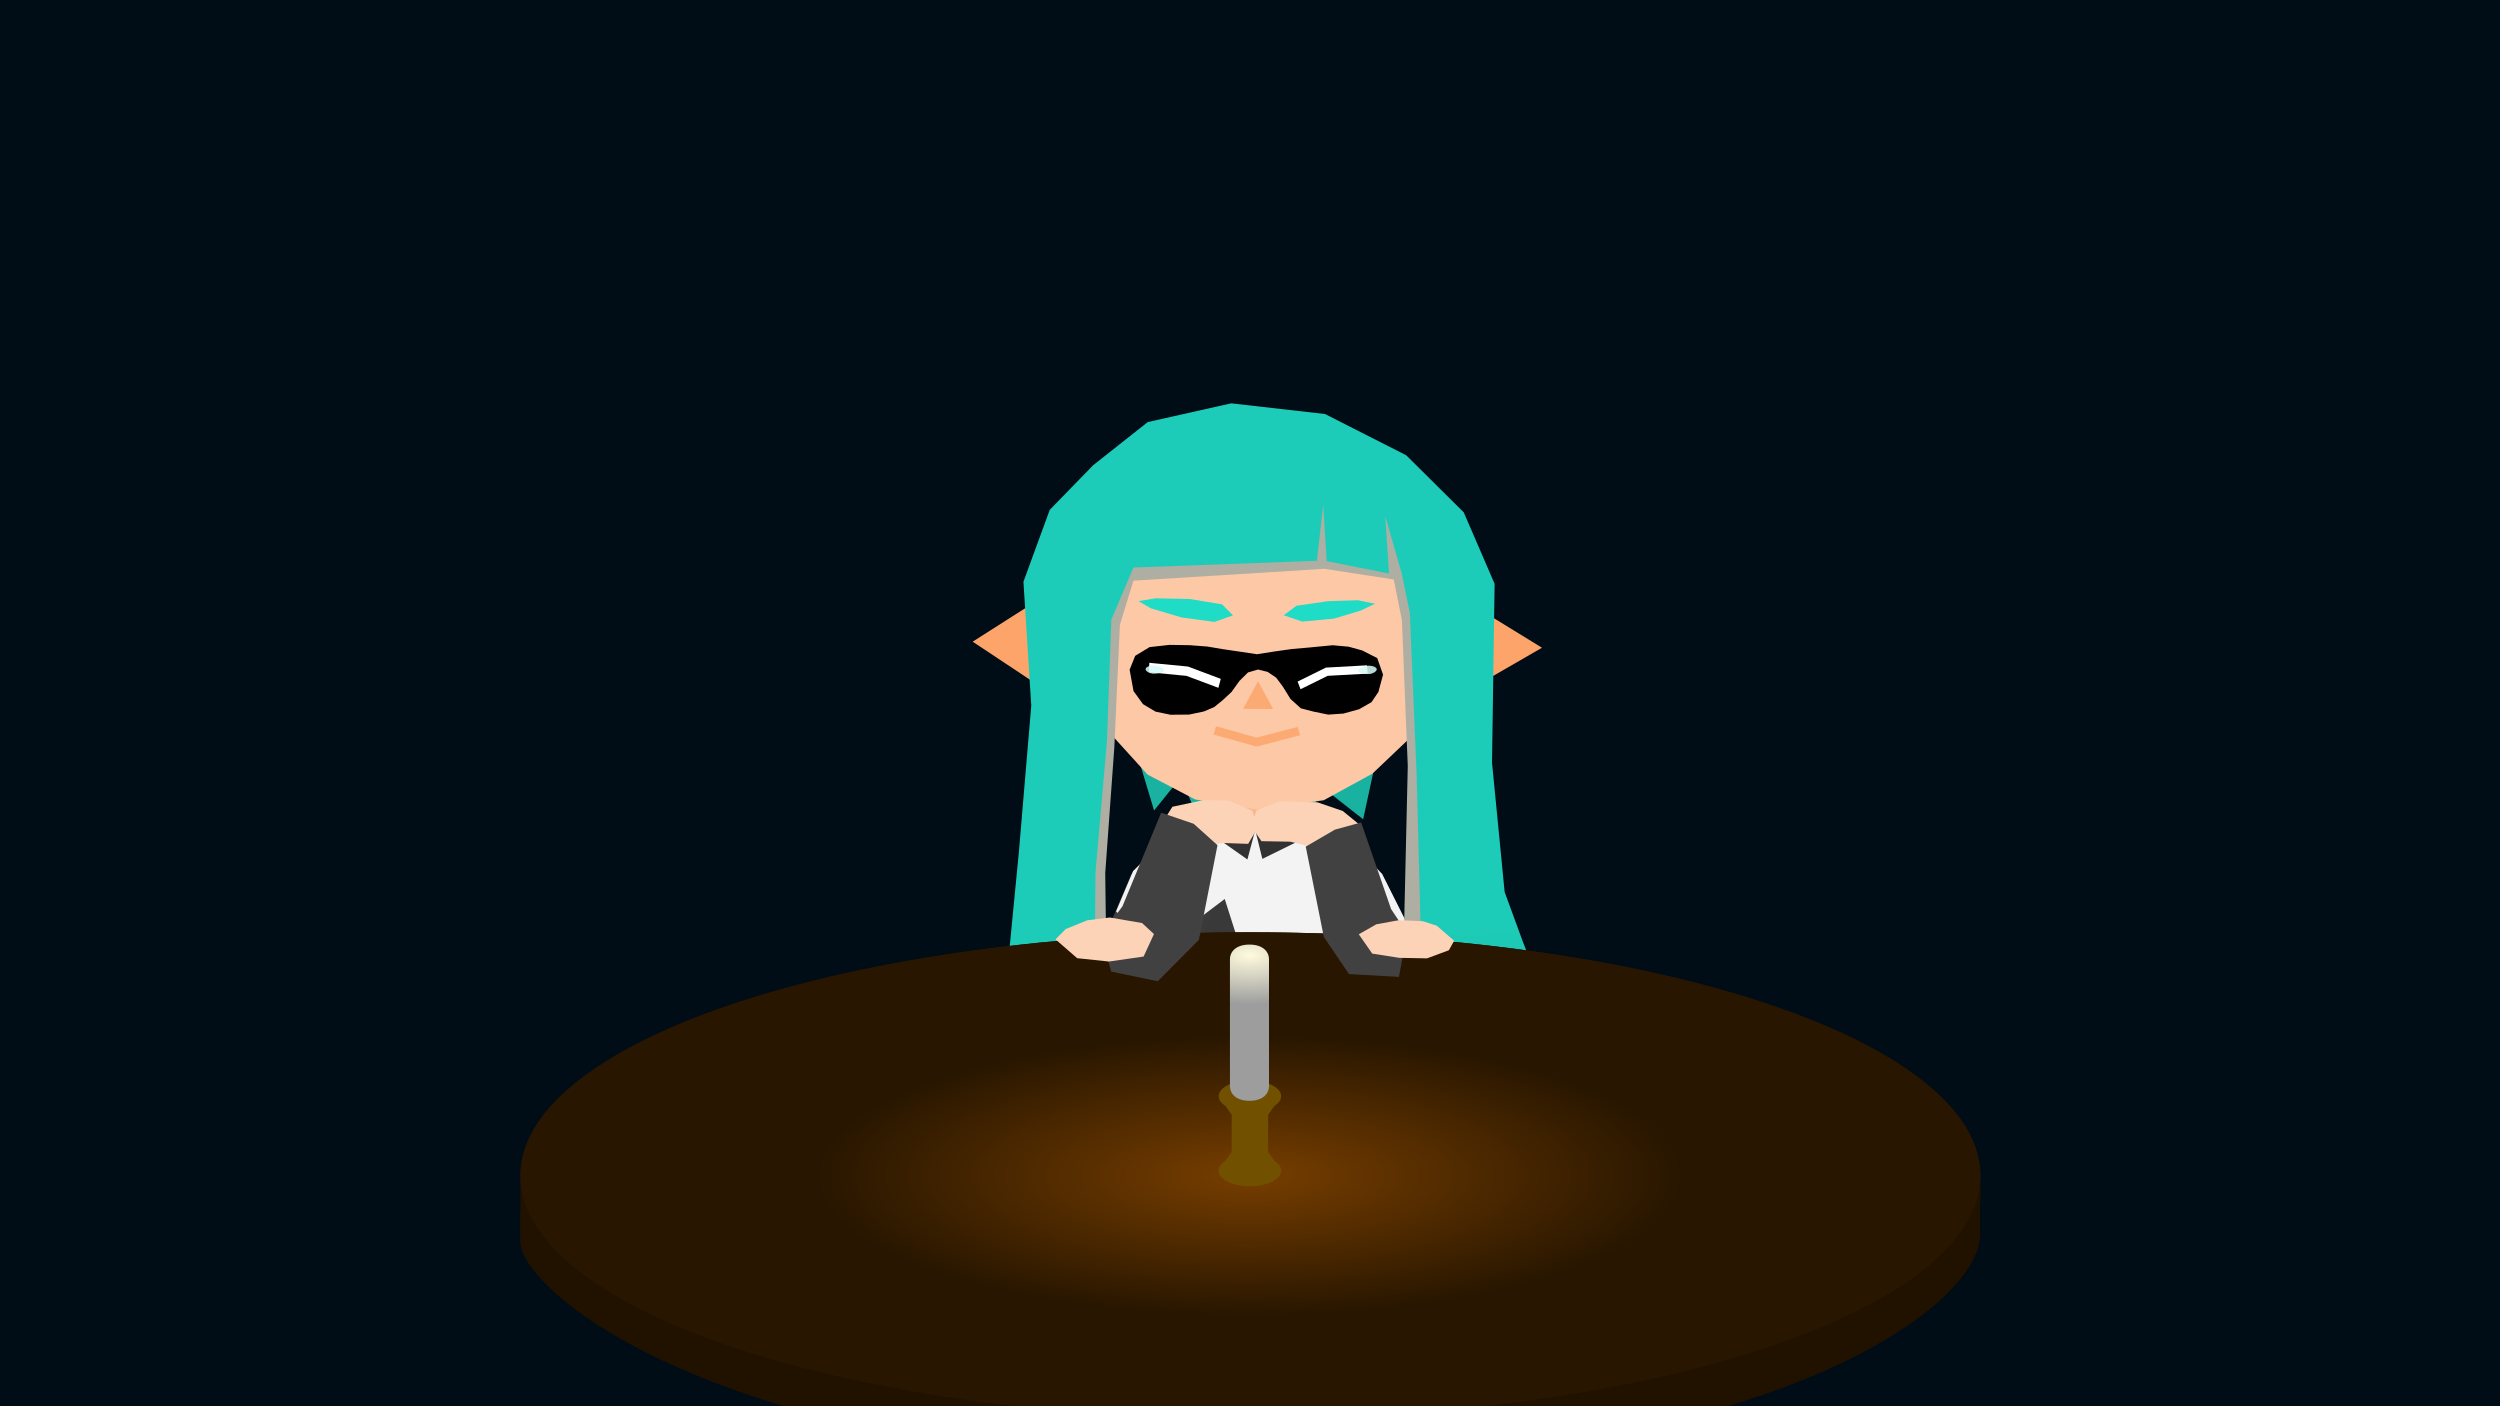 <?xml version="1.0" encoding="UTF-8" standalone="no"?>
<!-- Created with Inkscape (http://www.inkscape.org/) -->

<svg
   width="1920"
   height="1080"
   viewBox="0 0 1920 1080"
   version="1.1"
   id="summatia"
   inkscape:version="1.3.2 (091e20ef0f, 2023-11-25, custom)"
   sodipodi:docname="4-restaurant.svg"
   inkscape:export-filename="../4-restaurant.svg"
   inkscape:export-xdpi="96"
   inkscape:export-ydpi="96"
   xmlns:inkscape="http://www.inkscape.org/namespaces/inkscape"
   xmlns:sodipodi="http://sodipodi.sourceforge.net/DTD/sodipodi-0.dtd"
   xmlns:xlink="http://www.w3.org/1999/xlink"
   xmlns="http://www.w3.org/2000/svg"
   xmlns:svg="http://www.w3.org/2000/svg">
  <sodipodi:namedview
     id="namedview1"
     pagecolor="#ffffff"
     bordercolor="#666666"
     borderopacity="1.0"
     inkscape:showpageshadow="2"
     inkscape:pageopacity="0.0"
     inkscape:pagecheckerboard="0"
     inkscape:deskcolor="#d1d1d1"
     inkscape:document-units="px"
     inkscape:zoom="1.3447329"
     inkscape:cx="867.45852"
     inkscape:cy="536.53778"
     inkscape:window-width="1920"
     inkscape:window-height="1004"
     inkscape:window-x="0"
     inkscape:window-y="0"
     inkscape:window-maximized="1"
     inkscape:current-layer="g23" />
  <defs
     id="defs1">
    <linearGradient
       id="linearGradient7"
       inkscape:collect="always">
      <stop
         style="stop-color:#fffbdd;stop-opacity:1;"
         offset="0"
         id="stop7" />
      <stop
         style="stop-color:#9d9d9d;stop-opacity:1;"
         offset="1"
         id="stop8" />
    </linearGradient>
    <linearGradient
       id="linearGradient3"
       inkscape:collect="always">
      <stop
         style="stop-color:#773e00;stop-opacity:1;"
         offset="0"
         id="stop3" />
      <stop
         style="stop-color:#281600;stop-opacity:1;"
         offset="1"
         id="stop4" />
    </linearGradient>
    <inkscape:perspective
       sodipodi:type="inkscape:persp3d"
       inkscape:vp_x="-975.70823 : 44.647946 : 0"
       inkscape:vp_y="-1.8369702e-13 : 1000 : 0"
       inkscape:vp_z="763.12114 : 609.62786 : 0"
       inkscape:persp3d-origin="791.81651 : 291.10924 : 1"
       id="perspective2" />
    <clipPath
       clipPathUnits="userSpaceOnUse"
       id="clipPath36">
      <path
         id="path37"
         style="display:inline;fill:#ffffff;stroke-width:1.13;stroke-linecap:square;stroke-miterlimit:1.5;paint-order:fill markers stroke"
         inkscape:label="eye white right"
         d="m 35.738,34.887 c -0.122,0.142 -0.169,0.229 -0.181,0.4 -0.012,0.171 0.033,0.357 0.147,0.462 0.115,0.105 0.276,0.17 0.426,0.186 0.15,0.016 0.306,0.034 0.514,-0.004 0.208,-0.038 0.506,-0.333 0.573,-0.542 0.067,-0.21 0.012,-0.309 -0.162,-0.454 -0.174,-0.145 -0.554,-0.244 -0.813,-0.225 -0.259,0.019 -0.383,0.035 -0.505,0.178 z"
         sodipodi:nodetypes="zzzzzzzzzz" />
    </clipPath>
    <clipPath
       clipPathUnits="userSpaceOnUse"
       id="clipPath35">
      <path
         id="path36"
         style="display:inline;fill:#ffffff;stroke-width:1.182;stroke-linecap:square;stroke-miterlimit:1.5;paint-order:fill markers stroke"
         inkscape:label="eye white left"
         d="m 36.054,35.78 c 0.13,0.101 0.288,0.131 0.491,0.148 0.203,0.017 0.42,-0.003 0.586,-0.08 0.166,-0.076 0.257,-0.232 0.336,-0.352 0.078,-0.12 0.084,-0.285 -0.004,-0.441 -0.088,-0.156 -0.266,-0.271 -0.504,-0.325 -0.239,-0.054 -0.632,0.019 -0.828,0.134 -0.195,0.115 -0.294,0.24 -0.291,0.407 0.003,0.167 0.085,0.408 0.215,0.509 z"
         sodipodi:nodetypes="zzzzzzzzzz" />
    </clipPath>
    <radialGradient
       inkscape:collect="always"
       xlink:href="#linearGradient3"
       id="radialGradient4"
       cx="960"
       cy="840"
       fx="960"
       fy="840"
       r="480"
       gradientTransform="matrix(0.596,0,0,0.192,387.511,678.771)"
       gradientUnits="userSpaceOnUse" />
    <radialGradient
       inkscape:collect="always"
       xlink:href="#linearGradient7"
       id="radialGradient8"
       cx="971.165"
       cy="549.211"
       fx="971.165"
       fy="549.211"
       r="15"
       gradientTransform="matrix(5.08,0,0,2.513,-3962.25,-795.511)"
       gradientUnits="userSpaceOnUse" />
    <linearGradient
       inkscape:collect="always"
       xlink:href="#linearGradient44464"
       id="linearGradient44466"
       x1="67.294"
       y1="46.408"
       x2="82.015"
       y2="42.96"
       gradientUnits="userSpaceOnUse"
       gradientTransform="matrix(-16.598,0.868,0.868,16.598,2315.851,228.58)" />
    <linearGradient
       inkscape:collect="always"
       id="linearGradient44464">
      <stop
         style="stop-color:#333333;stop-opacity:1;"
         offset="0"
         id="stop44460" />
      <stop
         style="stop-color:#212121;stop-opacity:1;"
         offset="1"
         id="stop44462" />
    </linearGradient>
    <linearGradient
       inkscape:collect="always"
       xlink:href="#linearGradient44480"
       id="linearGradient44482"
       x1="80.828"
       y1="42.901"
       x2="93.083"
       y2="54.099"
       gradientUnits="userSpaceOnUse"
       gradientTransform="matrix(-16.598,0.868,0.868,16.598,2315.851,228.58)" />
    <linearGradient
       inkscape:collect="always"
       id="linearGradient44480">
      <stop
         style="stop-color:#191919;stop-opacity:1;"
         offset="0"
         id="stop44476" />
      <stop
         style="stop-color:#1a1a1a;stop-opacity:1;"
         offset="1"
         id="stop44478" />
    </linearGradient>
    <linearGradient
       inkscape:collect="always"
       id="linearGradient28165">
      <stop
         style="stop-color:#3d3d3d;stop-opacity:1;"
         offset="0"
         id="stop28161" />
      <stop
         style="stop-color:#323232;stop-opacity:1;"
         offset="1"
         id="stop28163" />
    </linearGradient>
    <linearGradient
       inkscape:collect="always"
       xlink:href="#linearGradient4322"
       id="linearGradient19980"
       x1="37.394"
       y1="27.035"
       x2="37.638"
       y2="50.944"
       gradientUnits="userSpaceOnUse" />
    <linearGradient
       inkscape:collect="always"
       id="linearGradient4322">
      <stop
         style="stop-color:#1dccb8;stop-opacity:1;"
         offset="0.61"
         id="stop4318" />
      <stop
         style="stop-color:#1a9583;stop-opacity:1;"
         offset="1"
         id="stop4320" />
    </linearGradient>
    <linearGradient
       inkscape:collect="always"
       xlink:href="#linearGradient28165"
       id="linearGradient28167-5"
       x1="76.784"
       y1="29.761"
       x2="86.251"
       y2="30.79"
       gradientUnits="userSpaceOnUse" />
    <clipPath
       clipPathUnits="userSpaceOnUse"
       id="clipPath44">
      <path
         id="path45"
         style="fill:url(#linearGradient45);fill-opacity:1;stroke-width:14.735;stroke-linecap:round;stroke-linejoin:round;paint-order:fill markers stroke"
         inkscape:label="under"
         d="m 266.611,136.5 -7.022,7.765 -4.684,12.855 3.6,9.471 5.416,22.46 -1.651,23.497 7.993,3.119 38.132,-0.989 0.011,-18.935 -1.74,-43.253 -5.572,-9.826 -7.423,-7.067 -7.409,-1.904 -6.671,2.716 -5.219,-2.437 z"
         sodipodi:nodetypes="cccccccccccccccc" />
    </clipPath>
    <linearGradient
       inkscape:collect="always"
       xlink:href="#linearGradient28165"
       id="linearGradient45"
       gradientUnits="userSpaceOnUse"
       x1="76.784"
       y1="29.761"
       x2="86.251"
       y2="30.79"
       gradientTransform="matrix(4.512,0.236,-0.236,4.512,-84.504,24.128)" />
    <clipPath
       clipPathUnits="userSpaceOnUse"
       id="clipPath25">
      <path
         id="path25"
         style="display:inline;fill:#ffffff;stroke-width:66.747;stroke-linecap:square;stroke-miterlimit:1.5;paint-order:fill markers stroke"
         inkscape:label="eye white left"
         d="m 942.525,516.632 -3.451,11.023 -8.039,10.214 -10.641,3.221 -12.24,3.031 -14.553,-0.815 -10.053,-4.762 -6.224,-9.071 -2.963,-13.312 3.306,-9.631 6.953,-7.91 9.01,-5.823 13.926,-1.361 14.327,2.002 10.836,6.512 7.04,8.129 2.766,8.566 v -1.6e-4 z"
         sodipodi:nodetypes="ccccccccccccccccccc" />
    </clipPath>
    <clipPath
       clipPathUnits="userSpaceOnUse"
       id="clipPath27">
      <path
         id="path27"
         style="display:inline;fill:#ffffff;stroke-width:67.431;stroke-linecap:square;stroke-miterlimit:1.5;paint-order:fill markers stroke"
         inkscape:label="eye white right"
         d="m 1028.679,491.353 11.729,2.671 7.731,5.981 6.164,9.016 1.059,11.466 -4.648,12.013 -5.65,6.565 -8.681,3.609 -9.925,0.689 -13.921,-1.394 -11.7,-5.636 -8.612,-10.344 -2.697,-9.589 3.872,-8.627 8.734,-8.195 12.219,-6.044 z"
         sodipodi:nodetypes="ccccccccccccccccc" />
    </clipPath>
    <clipPath
       clipPathUnits="userSpaceOnUse"
       id="clipPath29">
      <path
         id="path31"
         style="display:inline;fill:#ffffff;stroke-width:66.748;stroke-linecap:square;stroke-miterlimit:1.5;paint-order:fill markers stroke"
         inkscape:label="eye white left"
         d="m 942.525,516.632 -3.451,11.023 -8.039,10.214 -10.641,3.221 -12.24,3.031 -14.553,-0.815 -10.053,-4.762 -6.224,-9.071 -2.963,-13.312 3.465,-7.553 6.953,-4.235 9.49,-1.828 13.446,-1.041 15.446,0.884 9.717,1.878 6.88,4.614 2.766,7.767 v -1.2e-4 z"
         sodipodi:nodetypes="ccccccccccccccccccc" />
    </clipPath>
    <clipPath
       clipPathUnits="userSpaceOnUse"
       id="clipPath33">
      <path
         id="path33"
         style="display:inline;fill:#ffffff;stroke-width:67.431;stroke-linecap:square;stroke-miterlimit:1.5;paint-order:fill markers stroke"
         inkscape:label="eye white right"
         d="m 1026.443,502.218 12.529,1.713 9.17,1.667 5.844,4.861 1.374,10.029 -2.953,12.352 -7.345,6.226 -8.681,3.609 -9.925,0.689 -13.921,-1.394 -11.7,-5.636 -8.612,-10.344 -2.697,-9.589 3.872,-8.628 7.136,-2.763 11.259,-1.891 z"
         sodipodi:nodetypes="ccccccccccccccccc" />
    </clipPath>
  </defs>
  <g
     inkscape:label="Layer 1"
     inkscape:groupmode="layer"
     id="layer1">
    <rect
       style="fill:#000c16;stroke-width:16;stroke-linecap:round;stroke-linejoin:round;paint-order:stroke fill markers;fill-opacity:1"
       id="rect1"
       width="1920"
       height="1080"
       x="0"
       y="0" />
    <g
       id="g19"
       inkscape:label="summatia">
      <g
         id="g21"
         inkscape:label="body">
        <path
           id="rect18344"
           style="display:inline;fill:#19b2a1;fill-opacity:1;stroke-width:55.347;stroke-linecap:round;stroke-linejoin:round;stroke-miterlimit:1.5;paint-order:fill markers stroke"
           d="m 1064.428,547.842 -201.458,-2.991 23.366,77.601 20.654,-25.644 13.697,33.508 47.978,-38.036 32.296,38.714 15.974,-25.302 29.968,23.515 z"
           sodipodi:nodetypes="cccccccccc"
           inkscape:label="rect18344"
           class="summatia-head" />
        <rect
           style="display:inline;fill:#f7b88d;fill-opacity:1;stroke:none;stroke-width:63.571;stroke-linecap:round;stroke-linejoin:round;stroke-miterlimit:1.5;paint-order:fill markers stroke"
           id="rect7023"
           width="50.104"
           height="26.275"
           x="-989.142"
           y="617.053"
           inkscape:label="neck"
           transform="matrix(-1,0.003,0.003,1,0,0)" />
        <path
           id="rect1627"
           style="fill:#f7b88d;fill-opacity:1;stroke-width:54.206;stroke-linecap:round;stroke-linejoin:round;paint-order:fill markers stroke"
           d="m 1026.175,912.072 -6.354,-44.818 13.902,-101.434 -7.037,-37.071 5.534,-7.858 5.41,90.426 43.412,-7.866 -6.141,-84.698 -45.789,-72.917 -17.666,-11.354 -98.171,6.43 -40.365,35.136 1.581,66.693 3.148,138.004 -6.326,38.735 16.373,38.143 9.293,111.424 11.209,170.412 10.496,52.325 68.73,12.535 -31.816,-67.06 -8.923,-179.792 -0.523,-91.627 20.78,3.531 9.613,92.122 11.912,167.321 16.834,43.224 62.99,18.896 -31.036,-54.871 -10.221,-174.568 z"
           sodipodi:nodetypes="ccccccccccccccccccccccccccccccc"
           inkscape:label="meat" />
        <path
           id="rect7144"
           style="display:inline;fill:url(#linearGradient44466);fill-opacity:1;stroke-width:54.206;stroke-linecap:round;stroke-linejoin:round;paint-order:fill markers stroke"
           inkscape:label="right legging"
           d="m 1036.671,1011.767 -2.252,-37.514 -0.21,-68.657 -86.088,42.143 23.178,75.467 40.129,2.83 z"
           sodipodi:nodetypes="ccccccc" />
        <path
           id="rect7088"
           style="display:inline;fill:url(#linearGradient44482);fill-opacity:1;stroke-width:54.206;stroke-linecap:round;stroke-linejoin:round;paint-order:fill markers stroke"
           d="m 1036.279,901.974 -162.377,23.993 12.088,48.842 4.354,57.036 27.456,2.605 30.553,-7.626 8.383,-61.301 31.358,-23.413 z"
           sodipodi:nodetypes="ccccccccc"
           inkscape:label="left legging" />
        <path
           id="rect7-61"
           style="display:inline;fill:#1dccb8;fill-opacity:1;stroke-width:9.101;stroke-linecap:round;stroke-linejoin:round"
           d="m 881.502,914.036 -6.23,3.349 12.683,51.715 5.947,63.082 4.947,0.469 -5.136,-64 z"
           sodipodi:nodetypes="ccccccc" />
        <g
           id="g12461-1"
           inkscape:label="clothes"
           style="display:inline;stroke-width:1.541"
           transform="matrix(20.701,2.17,-2.17,20.701,-685.39,35.945)">
          <path
             id="rect7255-2"
             style="fill:url(#linearGradient28167-5);fill-opacity:1;stroke-width:3.261;stroke-linecap:round;stroke-linejoin:round;paint-order:fill markers stroke"
             inkscape:label="under"
             d="m 78.907,20.781 -1.462,1.798 -0.887,2.895 0.905,2.052 1.457,4.902 -0.093,5.213 1.803,0.597 8.417,-0.659 -0.216,-4.185 -0.884,-9.54 -1.345,-2.108 -1.723,-1.476 -1.66,-0.335 -1.443,0.677 -1.182,-0.478 z"
             sodipodi:nodetypes="cccccccccccccccc" />
          <path
             id="rect3-4"
             style="display:inline;fill:#f3f3f3;fill-opacity:1;stroke-width:3.166;stroke-linecap:round;stroke-linejoin:round"
             transform="matrix(0.221,-0.012,0.012,0.221,18.399,-6.31)"
             d="m 270.063,133.239 13.529,-3.186 25.489,3.511 3.341,20.444 -10.392,8.076 -7.121,-12.6 -12.202,19.008 -7.623,-20.352 -11.386,9.531 -11.515,-11.457 -1.353,-8.294 z"
             sodipodi:nodetypes="cccccccccccc"
             clip-path="url(#clipPath44)" />
          <path
             id="rect4-0"
             style="fill:#323232;fill-opacity:1;stroke-width:1.944"
             transform="matrix(0.221,-0.012,0.012,0.221,18.399,-6.31)"
             d="m 268.6,135.096 5.158,-2.312 5.831,3.623 -1.06,4.964 z"
             sodipodi:nodetypes="ccccc" />
          <path
             id="path5-7"
             style="fill:#323232;fill-opacity:1;stroke-width:1.944"
             transform="matrix(0.221,-0.012,0.012,0.221,18.399,-6.31)"
             d="m 292.315,134.868 -6.58,-2.376 -6.146,3.915 1.424,4.74 z"
             sodipodi:nodetypes="ccccc" />
        </g>
      </g>
      <g
         id="g20"
         inkscape:label="head"
         class="summatia-head">
        <path
           id="path35540-5"
           style="display:inline;fill:#fda46b;stroke-width:51.48;stroke-linecap:square;stroke-linejoin:round;stroke-miterlimit:1.5;paint-order:stroke fill markers"
           inkscape:label="ear right"
           inkscape:transform-center-x="0.57222739"
           inkscape:transform-center-y="-0.00040558725"
           d="m 1184.25,497.466 -94.665,-58.151 -7.43,117.067 z"
           sodipodi:nodetypes="cccc" />
        <path
           id="path35595-6"
           style="display:inline;fill:#fda46b;fill-opacity:1;stroke-width:51.48;stroke-linecap:square;stroke-linejoin:round;stroke-miterlimit:1.5;paint-order:stroke fill markers"
           inkscape:label="ear left"
           inkscape:transform-center-x="-0.57222699"
           inkscape:transform-center-y="-0.00040558725"
           d="m 747.001,492.806 67.392,-42.937 9.898,94.229 z"
           sodipodi:nodetypes="cccc" />
        <path
           id="rect29671-9"
           style="fill:#fdc8a5;fill-opacity:1;stroke-width:40.907;stroke-linecap:square;stroke-linejoin:round;stroke-miterlimit:1.5;paint-order:stroke fill markers"
           d="m 812.264,421.705 -19.138,39.948 7.857,49.072 -2.039,27.314 41.398,11.633 41.054,45.256 36.442,19.04 46.329,7.669 52.444,-7.031 37.459,-20.487 39.448,-37.534 12.178,-48.003 -3.961,-50.081 -13.101,-45.404 -2.865,-34.631 -16.755,-30.543 -55.263,-10.951 -60.476,19.008 -76.606,-0.753 -37.075,20.629 z"
           sodipodi:nodetypes="ccccccccccccccccccccc"
           inkscape:label="face" />
        <g
           id="g22"
           inkscape:label="face feats">
          <g
             id="g34873-7"
             inkscape:label="mouth"
             transform="matrix(-14.305,-1.419,-1.23,13.766,1561.106,121.866)"
             style="display:inline;stroke-width:1.364">
            <path
               id="mouth-smile"
               style="display:inline;fill:none;stroke:#fcaa73;stroke-width:0.482;stroke-linecap:round;stroke-linejoin:bevel;stroke-miterlimit:1.5;stroke-dasharray:none;stroke-opacity:1;paint-order:fill markers stroke"
               d="m 40.807,36.102 -2.282,0.418 -2.197,-0.843 2.197,0.843 z"
               sodipodi:nodetypes="ccccc" />
            <path
               id="mouth-sad"
               style="display:none;fill:none;stroke:#fcaa73;stroke-width:0.482;stroke-linecap:round;stroke-linejoin:bevel;stroke-miterlimit:1.5;stroke-dasharray:none;stroke-opacity:1;paint-order:fill markers stroke"
               d="m 40.955,36.721 -2.459,-0.9 -2.279,0.379 2.279,-0.379 z"
               sodipodi:nodetypes="ccccc" />
          </g>
          <g
             id="mouth-laugh"
             transform="matrix(-64.398,-7.368,-8.324,64.341,3547.245,-1154.942)"
             style="display:none;stroke-width:1.463">
            <path
               id="rect29358-2"
               style="stroke-width:0.774;stroke-linecap:square;stroke-miterlimit:1.5;paint-order:fill markers stroke"
               inkscape:label="mouth"
               d="m 35.505,30.702 1.226,0.113 -0.139,0.202 -0.164,0.128 -0.377,0.034 -0.343,-0.101 -0.116,-0.145 z"
               sodipodi:nodetypes="cccccccc" />
            <path
               id="path29517-5"
               style="fill:#ffffff;fill-opacity:1;stroke-width:0.774;stroke-linecap:square;stroke-miterlimit:1.5;paint-order:fill markers stroke"
               inkscape:label="teeth top"
               d="m 35.505,30.702 1.226,0.113 -0.271,0.016 -0.052,0.093 -0.103,-0.083 -0.4,-0.039 -0.103,0.093 -0.024,-0.124 z"
               sodipodi:nodetypes="ccccccccc" />
            <path
               id="path29519-47"
               style="fill:#ffffff;fill-opacity:1;stroke-width:0.774;stroke-linecap:square;stroke-miterlimit:1.5;paint-order:fill markers stroke"
               inkscape:label="teeth bottom"
               d="m 35.976,31.082 0.09,-0.068 0.086,0.089 0.277,0.042 -0.377,0.034 -0.343,-0.101 z"
               sodipodi:nodetypes="ccccccc" />
          </g>
          <g
             id="mouth-mad"
             transform="matrix(-64.398,-7.368,-8.324,64.341,3547.245,-1154.942)"
             style="display:none;stroke-width:1.463">
            <path
               id="path28"
               style="stroke-width:0.774;stroke-linecap:square;stroke-miterlimit:1.5;paint-order:fill markers stroke"
               inkscape:label="mouth"
               d="m 35.646,30.713 0.929,0.089 -0.029,0.211 -0.002,0.18 -0.487,-0.051 -0.464,-0.043 0.048,-0.177 z"
               sodipodi:nodetypes="cccccccc" />
            <path
               id="path29"
               style="fill:#ffffff;fill-opacity:1;stroke-width:0.774;stroke-linecap:square;stroke-miterlimit:1.5;paint-order:fill markers stroke"
               inkscape:label="teeth top"
               d="m 35.646,30.713 0.929,0.089 -0.114,0.029 -0.065,0.114 -0.09,-0.104 -0.4,-0.039 -0.103,0.093 -0.024,-0.124 z"
               sodipodi:nodetypes="ccccccccc" />
            <path
               id="path30"
               style="fill:#ffffff;fill-opacity:1;stroke-width:0.774;stroke-linecap:square;stroke-miterlimit:1.5;paint-order:fill markers stroke"
               inkscape:label="teeth bottom"
               d="m 35.976,31.082 0.09,-0.068 0.086,0.089 0.392,0.09 -0.487,-0.051 -0.464,-0.043 z"
               sodipodi:nodetypes="ccccccc" />
          </g>
          <path
             id="path37896-4"
             style="display:inline;fill:#fcaa73;stroke-width:54.73;stroke-linecap:square;stroke-linejoin:round;stroke-miterlimit:1.5;paint-order:stroke fill markers"
             inkscape:label="nose"
             d="m 954.723,544.405 23.039,0.082 -11.594,-21.32 -11.445,21.238 z"
             sodipodi:nodetypes="ccccc" />
          <g
             id="blush"
             style="display:inline;stroke-width:1.364;opacity:0"
             transform="matrix(-24.866,0.129,0.138,26.545,1927.445,-412.781)">
            <path
               id="path49"
               style="fill:#ff807f;stroke-width:19.1;paint-order:stroke fill markers;fill-opacity:1"
               transform="matrix(-0.04,1.9564324e-4,2.0886756e-4,0.038,77.597,15.173)"
               d="m 908.229,551.425 -6.084,7.344 -14.688,3.042 -14.688,-3.042 -6.084,-7.344 6.084,-7.344 14.688,-3.042 14.688,3.042 z"
               sodipodi:nodetypes="ccccccccc" />
            <path
               id="ellipse49"
               style="fill:#ff807f;stroke-width:0.743;paint-order:stroke fill markers;fill-opacity:1"
               transform="matrix(-1,0.005,0.006,1,0,0)"
               d="m -34.482,36.282 -0.245,0.277 -0.591,0.115 -0.591,-0.115 -0.245,-0.277 0.245,-0.277 0.591,-0.115 0.591,0.115 z"
               sodipodi:nodetypes="ccccccccc" />
          </g>
          <g
             id="eye"
             style="display:none">
            <path
               id="rect29546-3"
               style="display:inline;stroke-width:90.24;stroke-linecap:square;stroke-miterlimit:1.5;paint-order:fill markers stroke"
               inkscape:label="eye patch"
               d="m 927.785,490.227 11.379,4.941 13.978,4.835 12.22,2.445 13.318,-2.092 13.406,-5.994 14.141,-6.052 17.942,-2.93 12.253,1.116 11.069,3.998 9.1,9.717 5.599,17.94 -3.563,13.258 -5.313,7.863 -9.487,5.418 -12.046,3.331 -11.66,0.812 -11.028,-2.244 -10.017,-2.573 -7.961,-7.19 -5.891,-9.504 -5.096,-6.852 -6.49,-4.385 -7.492,-1.888 -7.663,2.235 -6.553,6.47 -6.084,8.511 -6.803,6.319 -6.556,5.329 -7.916,3.353 -11.328,2.395 -14.306,0.117 -11.468,-2.372 -9.638,-5.761 -7.289,-10.063 -2.986,-16.373 4.487,-13.139 11.294,-11.014 15.782,-4.641 15.593,0.244 z"
               sodipodi:nodetypes="ccccccccccccccccccccccccccccccccccccccccc" />
            <g
               id="g24"
               inkscape:label="open"
               class="eye-open"
               style="display:none">
              <path
                 id="path35304-0"
                 style="display:inline;fill:#ffffff;stroke-width:67.431;stroke-linecap:square;stroke-miterlimit:1.5;paint-order:fill markers stroke"
                 inkscape:label="eye white right"
                 d="m 1028.679,491.353 11.729,2.672 7.731,5.981 6.164,9.016 1.059,11.466 -4.648,12.013 -5.65,6.565 -8.681,3.609 -9.925,0.689 -13.921,-1.394 -11.7,-5.636 -8.612,-10.344 -2.697,-9.589 3.872,-8.628 8.734,-8.195 12.219,-6.044 z"
                 sodipodi:nodetypes="ccccccccccccccccc" />
              <path
                 id="path35306-7"
                 style="display:inline;fill:#ffffff;stroke-width:66.747;stroke-linecap:square;stroke-miterlimit:1.5;paint-order:fill markers stroke"
                 inkscape:label="eye white left"
                 d="m 942.525,516.632 -3.451,11.023 -8.039,10.214 -10.641,3.221 -12.24,3.031 -14.553,-0.815 -10.053,-4.762 -6.224,-9.071 -2.963,-13.312 3.306,-9.631 6.953,-7.91 9.01,-5.823 13.926,-1.361 14.327,2.002 10.836,6.512 7.04,8.129 2.766,8.566 v -1.6e-4 z"
                 sodipodi:nodetypes="ccccccccccccccccccc" />
              <g
                 id="g27"
                 inkscape:label="pupil"
                 clip-path="url(#clipPath27)">
                <path
                   id="path81"
                   style="display:inline;fill:#9ae4b6;fill-opacity:1;stroke-width:62.174;stroke-linecap:square;stroke-linejoin:round;stroke-miterlimit:1.5;paint-order:stroke fill markers"
                   d="m 998.222,527.822 11.278,9.581 14.145,2.099 13.221,-5.946 8.755,-12.397 1.942,-15.527 -5.39,-14.496 -11.278,-9.581 -14.145,-2.099 -13.221,5.946 -8.754,12.397 -1.942,15.527 z"
                   sodipodi:nodetypes="ccccccccccccc"
                   mask="none"
                   class="pupil left-pupil" />
                <path
                   id="path82"
                   style="display:inline;stroke-width:51.781;stroke-linecap:square;stroke-linejoin:round;stroke-miterlimit:1.5;paint-order:stroke fill markers"
                   d="m 1006.726,521.822 7.126,5.862 8.849,1.161 8.202,-3.852 5.356,-7.832 1.076,-9.714 -3.493,-8.993 -7.126,-5.862 -8.849,-1.161 -8.202,3.852 -5.356,7.832 -1.076,9.714 z"
                   sodipodi:nodetypes="ccccccccccccc"
                   mask="none"
                   class="pupil left-pupil" />
              </g>
              <g
                 id="g25"
                 inkscape:label="pupil"
                 clip-path="url(#clipPath25)">
                <path
                   id="path35475-4"
                   style="fill:#9ae4b6;fill-opacity:1;stroke-width:62.174;stroke-linecap:square;stroke-linejoin:round;stroke-miterlimit:1.5;paint-order:stroke fill markers"
                   d="m 891.202,527.187 11.278,9.581 14.145,2.099 13.221,-5.946 8.754,-12.397 1.942,-15.527 -5.39,-14.496 -11.278,-9.581 -14.145,-2.099 -13.221,5.946 -8.754,12.397 -1.942,15.527 z"
                   sodipodi:nodetypes="ccccccccccccc"
                   mask="none"
                   class="pupil right-pupil"
                   clip-path="none" />
                <path
                   id="path35477-3"
                   style="stroke-width:51.782;stroke-linecap:square;stroke-linejoin:round;stroke-miterlimit:1.5;paint-order:stroke fill markers"
                   d="m 899.706,521.187 7.126,5.862 8.849,1.16 8.202,-3.852 5.356,-7.832 1.076,-9.714 -3.493,-8.992 -7.126,-5.862 -8.849,-1.16 -8.202,3.852 -5.356,7.832 -1.076,9.714 z"
                   sodipodi:nodetypes="ccccccccccccc"
                   mask="none"
                   class="pupil right-pupil"
                   clip-path="none" />
              </g>
              <g
                 id="g3-1"
                 inkscape:label="tears"
                 class="tears"
                 style="display:inline"
                 transform="translate(-0.044,0.124)">
                <path
                   id="path3-2"
                   style="fill:#d5f9f5;fill-opacity:0.867;stroke-width:7.554;paint-order:fill markers stroke"
                   d="m 921.08,541.491 c 0.494,1.898 -10.012,4.671 -15.346,5.081 -5.335,0.41 -15.151,-2.367 -14.771,-4.358 0.38,-1.992 10.332,-0.2 14.731,-0.237 4.399,-0.037 14.893,-2.384 15.386,-0.486 z"
                   sodipodi:nodetypes="zzzzz" />
                <path
                   id="path6"
                   style="fill:#d5f9f5;fill-opacity:0.867;stroke-width:7.554;paint-order:fill markers stroke"
                   d="m 1011.086,541.707 c -0.494,1.898 8.539,4.336 13.873,4.746 5.335,0.41 14.414,-2.367 14.034,-4.358 -0.381,-1.992 -9.595,-0.2 -13.994,-0.237 -4.399,-0.037 -13.42,-2.049 -13.913,-0.151 z"
                   sodipodi:nodetypes="zzzzz" />
              </g>
            </g>
            <g
               id="g26"
               inkscape:label="close"
               style="display:inline;stroke-width:1.364"
               class="eye-close"
               transform="matrix(124.456,-15.857,16.196,144.302,-3970.725,-3286.39)">
              <path
                 id="path17-5"
                 style="display:inline;fill:none;stroke:#ffffff;stroke-width:0.044;stroke-linecap:square;stroke-miterlimit:1.5;stroke-dasharray:none;stroke-opacity:1;paint-order:fill markers stroke"
                 inkscape:label="eye white right"
                 d="m 36.376,30.307 -0.226,-0.014 -0.183,0.052"
                 sodipodi:nodetypes="ccc" />
              <path
                 id="path18-0"
                 style="display:inline;fill:none;stroke:#ffffff;stroke-width:0.05;stroke-linecap:square;stroke-miterlimit:1.5;stroke-dasharray:none;stroke-opacity:1;paint-order:fill markers stroke"
                 inkscape:label="eye white left"
                 d="m 35.481,30.293 -0.179,-0.096 -0.206,-0.04"
                 sodipodi:nodetypes="ccc" />
              <g
                 id="g9-3"
                 inkscape:label="tears"
                 class="tears"
                 style="display:inline;stroke-width:1.364"
                 transform="matrix(1.04,-0.014,-0.038,1.091,-0.276,-2.272)">
                <path
                   id="path9-5"
                   style="fill:#d5f9f5;fill-opacity:0.867;stroke-width:0.056;paint-order:fill markers stroke"
                   transform="matrix(0.994,0.109,-0.129,0.992,0,0)"
                   d="m 38.706,26.203 c -0.028,0 -0.042,-0.018 -0.042,-0.027 0,-0.009 0.011,-0.024 0.039,-0.024 0.028,0 0.058,0.021 0.058,0.029 -5e-6,0.009 -0.027,0.022 -0.054,0.022 z"
                   sodipodi:nodetypes="zzzzz" />
                <path
                   id="path10-6"
                   style="fill:#d5f9f5;fill-opacity:0.867;stroke-width:0.056;paint-order:fill markers stroke"
                   d="m 36.373,30.359 c 0.027,0.003 0.048,-0.01 0.049,-0.019 0.001,-0.009 -0.015,-0.023 -0.043,-0.026 -0.027,-0.003 -0.051,0.009 -0.052,0.017 -0.001,0.009 0.018,0.024 0.046,0.027 z"
                   sodipodi:nodetypes="zzzzz" />
              </g>
            </g>
          </g>
          <g
             id="eye-half"
             style="display:inline">
            <path
               id="path15"
               style="display:inline;stroke-width:90.24;stroke-linecap:square;stroke-miterlimit:1.5;paint-order:fill markers stroke"
               inkscape:label="eye patch"
               d="m 927.333,496.554 11.831,2.002 14.43,2.124 11.768,1.766 13.318,-2.092 13.632,-1.927 12.559,-1.088 18.619,-1.801 12.253,1.116 10.39,2.868 11.586,5.876 4.469,12.743 -3.563,13.258 -5.313,7.863 -9.487,5.418 -12.046,3.331 -11.66,0.812 -11.029,-2.244 -10.016,-2.573 -7.961,-7.19 -5.891,-9.504 -5.096,-6.852 -6.49,-4.385 -7.492,-1.888 -7.663,2.235 -6.553,6.47 -6.084,8.511 -6.803,6.319 -6.556,5.329 -7.916,3.353 -11.329,2.395 -14.306,0.117 -11.468,-2.372 -9.638,-5.761 -7.289,-10.063 -2.986,-16.373 4.262,-10.652 11.068,-6.72 15.33,-1.704 15.593,0.244 z"
               sodipodi:nodetypes="ccccccccccccccccccccccccccccccccccccccccc" />
            <g
               id="g28"
               inkscape:label="open"
               class="eye-open"
               style="display:none">
              <path
                 id="path16"
                 style="display:inline;fill:#ffffff;stroke-width:67.431;stroke-linecap:square;stroke-miterlimit:1.5;paint-order:fill markers stroke"
                 inkscape:label="eye white right"
                 d="m 1026.443,502.218 12.529,1.713 9.17,1.667 5.844,4.861 1.374,10.029 -2.953,12.352 -7.345,6.226 -8.681,3.609 -9.925,0.689 -13.921,-1.394 -11.7,-5.636 -8.612,-10.344 -2.697,-9.589 3.872,-8.628 7.136,-2.763 11.259,-1.891 z"
                 sodipodi:nodetypes="ccccccccccccccccc" />
              <path
                 id="path17"
                 style="display:inline;fill:#ffffff;stroke-width:66.747;stroke-linecap:square;stroke-miterlimit:1.5;paint-order:fill markers stroke"
                 inkscape:label="eye white left"
                 d="m 942.525,516.632 -3.451,11.023 -8.039,10.214 -10.641,3.221 -12.24,3.031 -14.553,-0.815 -10.053,-4.762 -6.224,-9.071 -2.963,-13.312 3.465,-7.553 6.953,-4.235 9.49,-1.828 13.446,-1.042 15.446,0.883 9.717,1.878 6.88,4.614 2.766,7.767 v -1.6e-4 z"
                 sodipodi:nodetypes="ccccccccccccccccccc" />
              <g
                 id="g31"
                 inkscape:label="pupil"
                 clip-path="url(#clipPath33)">
                <path
                   id="path4"
                   style="display:inline;fill:#9ae4b6;fill-opacity:1;stroke-width:62.174;stroke-linecap:square;stroke-linejoin:round;stroke-miterlimit:1.5;paint-order:stroke fill markers"
                   d="m 998.222,527.822 11.278,9.581 14.145,2.099 13.221,-5.946 8.755,-12.397 1.942,-15.527 -5.39,-14.496 -11.278,-9.581 -14.145,-2.099 -13.221,5.946 -8.755,12.397 -1.942,15.527 z"
                   sodipodi:nodetypes="ccccccccccccc"
                   mask="none"
                   class="pupil left-pupil" />
                <path
                   id="path5"
                   style="display:inline;stroke-width:51.781;stroke-linecap:square;stroke-linejoin:round;stroke-miterlimit:1.5;paint-order:stroke fill markers"
                   d="m 1006.726,521.822 7.126,5.862 8.849,1.161 8.202,-3.852 5.356,-7.832 1.076,-9.714 -3.493,-8.993 -7.126,-5.862 -8.849,-1.161 -8.202,3.852 -5.356,7.832 -1.076,9.714 z"
                   sodipodi:nodetypes="ccccccccccccc"
                   mask="none"
                   class="pupil left-pupil" />
              </g>
              <g
                 id="g29"
                 inkscape:label="pupil"
                 clip-path="url(#clipPath29)">
                <path
                   id="path1"
                   style="display:inline;fill:#9ae4b6;fill-opacity:1;stroke-width:62.174;stroke-linecap:square;stroke-linejoin:round;stroke-miterlimit:1.5;paint-order:stroke fill markers"
                   d="m 891.202,527.187 11.278,9.581 14.145,2.099 13.221,-5.946 8.754,-12.397 1.942,-15.527 -5.39,-14.496 -11.278,-9.581 -14.145,-2.099 -13.221,5.946 -8.754,12.397 -1.942,15.527 z"
                   sodipodi:nodetypes="ccccccccccccc"
                   mask="none"
                   class="pupil right-pupil" />
                <path
                   id="path2"
                   style="display:inline;stroke-width:51.782;stroke-linecap:square;stroke-linejoin:round;stroke-miterlimit:1.5;paint-order:stroke fill markers"
                   d="m 899.706,521.187 7.126,5.862 8.849,1.16 8.202,-3.852 5.356,-7.832 1.076,-9.714 -3.493,-8.992 -7.126,-5.862 -8.849,-1.16 -8.202,3.852 -5.356,7.832 -1.076,9.714 z"
                   sodipodi:nodetypes="ccccccccccccc"
                   mask="none"
                   class="pupil right-pupil" />
              </g>
              <g
                 id="g8-6"
                 inkscape:label="tears"
                 class="tears"
                 style="display:inline"
                 transform="translate(-0.313,-0.36)">
                <path
                   id="path7"
                   style="fill:#d5f9f5;fill-opacity:0.867;stroke-width:7.554;paint-order:fill markers stroke"
                   d="m 921.08,541.491 c 0.494,1.898 -10.012,4.671 -15.346,5.081 -5.335,0.41 -15.151,-2.367 -14.771,-4.358 0.38,-1.992 10.332,-0.2 14.731,-0.237 4.399,-0.037 14.893,-2.384 15.386,-0.486 z"
                   sodipodi:nodetypes="zzzzz" />
                <path
                   id="path8-0"
                   style="fill:#d5f9f5;fill-opacity:0.867;stroke-width:7.554;paint-order:fill markers stroke"
                   d="m 1011.086,541.707 c -0.494,1.898 8.539,4.336 13.873,4.746 5.335,0.41 14.414,-2.367 14.034,-4.358 -0.381,-1.992 -9.595,-0.2 -13.994,-0.237 -4.399,-0.037 -13.42,-2.049 -13.913,-0.151 z"
                   sodipodi:nodetypes="zzzzz" />
              </g>
            </g>
            <g
               id="g23"
               inkscape:label="close"
               style="display:inline;stroke-width:1.364"
               transform="matrix(124.456,-15.857,16.196,144.302,-3970.725,-3282.236)"
               class="eye-close">
              <path
                 id="path22"
                 style="display:inline;fill:none;stroke:#ffffff;stroke-width:0.044;stroke-linecap:square;stroke-miterlimit:1.5;stroke-dasharray:none;stroke-opacity:1;paint-order:fill markers stroke"
                 inkscape:label="eye white right"
                 d="m 36.376,30.307 -0.226,-0.014 -0.157,0.047"
                 sodipodi:nodetypes="ccc" />
              <path
                 id="path23"
                 style="display:inline;fill:none;stroke:#ffffff;stroke-width:0.05;stroke-linecap:square;stroke-miterlimit:1.5;stroke-dasharray:none;stroke-opacity:1;paint-order:fill markers stroke"
                 inkscape:label="eye white left"
                 d="M 35.467,30.272 35.301,30.197 35.096,30.157"
                 sodipodi:nodetypes="ccc" />
              <g
                 id="g9"
                 inkscape:label="tears"
                 class="tears"
                 style="display:inline;stroke-width:1.364"
                 transform="matrix(1.022,-0.021,-0.035,1.173,0.29,-4.506)">
                <path
                   id="path9"
                   style="fill:#d5f9f5;fill-opacity:0.867;stroke-width:0.056;paint-order:fill markers stroke"
                   transform="matrix(0.994,0.109,-0.129,0.992,0,0)"
                   d="m 38.765,26.181 c 0,0.009 -0.033,0.015 -0.061,0.015 -0.028,0 -0.051,-0.012 -0.051,-0.02 0,-0.009 0.021,-0.017 0.049,-0.017 0.028,0 0.063,0.014 0.063,0.023 z"
                   sodipodi:nodetypes="zzzzz" />
                <path
                   id="path10"
                   style="fill:#d5f9f5;fill-opacity:0.867;stroke-width:0.056;paint-order:fill markers stroke"
                   d="m 36.313,30.33 c -0.001,0.009 0.031,0.019 0.059,0.022 0.027,0.003 0.052,-0.006 0.054,-0.015 0.001,-0.009 -0.019,-0.019 -0.046,-0.022 -0.027,-0.003 -0.065,0.007 -0.066,0.015 z"
                   sodipodi:nodetypes="zzzzz" />
              </g>
            </g>
          </g>
          <g
             id="g30026-1"
             inkscape:label="brows"
             transform="matrix(125.054,-7.657,7.258,133.5,-3764.431,-3253.901)"
             style="display:inline;stroke-width:1.364">
            <path
               id="rect29990-4"
               style="display:inline;fill:#1fdcc7;fill-opacity:1;stroke-width:0.71;stroke-linecap:square;stroke-miterlimit:1.5;paint-order:fill markers stroke"
               inkscape:label="right"
               d="m 35.935,29.975 -0.116,0.031 -0.199,-0.037 -0.185,-0.063 -0.074,-0.046 0.105,-0.01 0.21,0.016 0.196,0.042 z"
               class="brow right-brow"
               sodipodi:nodetypes="ccccccccc" />
            <path
               id="path29993-9"
               style="display:inline;fill:#1fdcc7;fill-opacity:1;stroke-width:0.721;stroke-linecap:square;stroke-miterlimit:1.5;paint-order:fill markers stroke"
               inkscape:label="left"
               d="m 36.245,29.992 0.112,0.043 0.196,-0.006 0.166,-0.037 0.09,-0.034 -0.105,-0.026 -0.181,-0.005 -0.196,0.015 z"
               sodipodi:nodetypes="ccccccccc"
               class="brow left-brow" />
          </g>
        </g>
        <g
           id="hands-face"
           transform="matrix(-9.835,-9.476,-9.921,10.208,1990.627,1318.89)"
           style="display:none;stroke-width:1.541">
          <path
             d="m 92.151,16.12 2.293,-0.465 1.77,0.38 1.152,0.422 -0.015,0.978 -0.604,0.821 -2.346,0.122 -1.566,-0.036 z"
             style="display:inline;fill:#fdd3b8;fill-opacity:1;stroke-width:0.534;stroke-linecap:round;stroke-linejoin:round;paint-order:fill markers stroke"
             id="path1886"
             sodipodi:nodetypes="ccccccccc" />
          <path
             id="rect3366"
             style="fill:#414141;fill-opacity:1;stroke-width:0.245;stroke-linecap:round;stroke-linejoin:round;paint-order:fill markers stroke"
             inkscape:label="sleeve"
             d="m 92.193,15.836 1.448,1.074 0.819,1.561 -3.335,5.05 -0.541,2.698 -5.384,0.541 2.068,-1.823 0.65,-4.016 z"
             sodipodi:nodetypes="ccccccccc" />
          <path
             d="m 87.676,12.595 0.538,-2.189 -0.355,-1.707 -0.413,-1.114 -1.02,-0.008 -0.869,0.561 -0.181,2.248 9.73e-4,1.503 z"
             style="display:inline;fill:#fdd3b8;fill-opacity:1;stroke-width:0.534;stroke-linecap:round;stroke-linejoin:round;paint-order:fill markers stroke"
             id="path35"
             sodipodi:nodetypes="ccccccccc" />
          <path
             id="path38"
             style="fill:#414141;fill-opacity:1;stroke-width:0.245;stroke-linecap:round;stroke-linejoin:round;paint-order:fill markers stroke"
             inkscape:label="sleeve"
             d="m 87.974,12.561 -1.085,-1.414 -1.607,-0.822 -5.34,3.082 -2.823,0.457 -0.689,5.153 1.948,-1.942 4.2,-0.53 z"
             sodipodi:nodetypes="ccccccccc" />
        </g>
        <g
           id="g36924-0"
           inkscape:label="hair"
           style="display:inline;stroke-width:1.364"
           transform="matrix(-27.991,1.034,1.078,29.181,1958.994,-538.057)">
          <path
             id="rect35600-6"
             style="fill:#aeaea3;stroke-width:1.443;stroke-linecap:square;stroke-linejoin:round;stroke-miterlimit:1.5;paint-order:stroke fill markers"
             inkscape:label="hair under"
             d="m 31.973,29.953 -1.181,7.43 0.228,0.019 -0.545,3.672 0.976,5.197 0.389,1.89 0.599,-0.903 0.645,-0.806 0.244,-3.285 -0.25,-1.333 -0.275,-4.397 0.013,-3.842 0.183,-1.075 1.89,-0.348 5.243,0.127 0.415,1.142 0.279,3.237 0.375,3.282 0.048,1.929 -0.379,1.281 0.327,3.32 0.858,0.674 0.884,1.14 0.492,-8.957 -0.631,-3.49 -1.598,-4.699 -1.679,-0.988 z"
             sodipodi:nodetypes="cccccccccccccccccccccccccccc" />
          <path
             id="rect32630-8"
             style="fill:url(#linearGradient19980);fill-opacity:1;stroke-width:1.443;stroke-linecap:square;stroke-linejoin:round;stroke-miterlimit:1.5;paint-order:stroke fill markers"
             inkscape:label="hair"
             d="m 37.275,27.733 -2.561,0.372 -2.182,1.162 -1.52,1.558 -0.773,1.907 0.252,4.698 -0.215,3.412 -0.444,1.31 -0.645,1.806 0.495,2.435 0.7,1.075 1.459,0.693 1.1,-2.605 -0.384,-2.358 0.056,-1.628 -0.044,-3.862 0.022,-4.301 0.185,-1.047 0.391,-1.509 -0.045,1.509 1.696,-0.388 0.037,-1.478 0.23,1.461 5.033,-0.001 0.658,1.344 0.245,3.203 0.447,3.437 0.096,2.037 0.334,3.231 1.044,3.1 1.387,-0.383 0.666,-1.683 -0.035,-2.427 -1.063,-1.987 -0.353,-2.519 -0.486,-3.823 0.089,-3.264 -0.794,-1.864 -1.235,-1.131 -1.539,-1.081 z"
             sodipodi:nodetypes="ccccccccccccccccccccccccccccccccccccccccc" />
        </g>
      </g>
    </g>
    <g
       id="g3"
       inkscape:label="table"
       transform="matrix(1.168,0,0,1.168,-160.954,-78.26)">
      <rect
         style="fill:#402400;fill-opacity:1;stroke-width:19.1;paint-order:stroke fill markers"
         id="rect3"
         width="120"
         height="300"
         x="900"
         y="837.004" />
      <path
         id="ellipse3"
         style="fill:#211200;stroke-width:19.1;paint-order:stroke fill markers;fill-opacity:1"
         d="m 1440,840 c 0,42.435 -0.296,-7.813 -0.296,39.156 0,46.969 -138.925,151.577 -479.704,151.577 -340.779,0 -480.149,-113.116 -480.149,-147.537 C 479.851,848.776 480,882.435 480,840 480,797.565 530.571,756.869 620.589,726.863 710.606,696.857 832.696,680 960,680 c 127.304,0 249.394,16.857 339.411,46.863 C 1389.429,756.869 1440,797.565 1440,840 Z"
         sodipodi:nodetypes="zzzzzzzzz" />
      <ellipse
         style="fill:url(#radialGradient4);fill-opacity:1;stroke-width:19.1;paint-order:stroke fill markers"
         id="path3"
         cx="960"
         cy="840"
         rx="480"
         ry="160" />
      <g
         id="g8"
         inkscape:label="candle"
         transform="matrix(0.856,0,0,0.856,128.054,194.6)">
        <ellipse
           style="fill:#715100;fill-opacity:1;stroke-width:19.1;paint-order:stroke fill markers"
           id="path8"
           cx="971.505"
           cy="692.996"
           rx="24"
           ry="12" />
        <ellipse
           style="fill:#715100;fill-opacity:1;stroke-width:19.1;paint-order:stroke fill markers"
           id="ellipse8"
           cx="971.505"
           cy="750.167"
           rx="24"
           ry="12" />
        <path
           id="rect8"
           style="fill:#715100;stroke-width:19.1;paint-order:stroke fill markers"
           d="m 947.505,692.996 h 48 l -10,14.293 v 14.293 14.293 l 10,14.293 h -48 L 957.505,735.874 v -14.293 -14.293 z"
           sodipodi:nodetypes="ccccccccccc" />
        <path
           id="rect4"
           style="fill:url(#radialGradient8);stroke-width:19.1;paint-order:stroke fill markers"
           d="m 971.165,576.511 c 9.923,0 15,5.077 15,11.384 v 97.231 c 0,6.307 -5.077,11.384 -15,11.384 -9.923,0 -15,-5.077 -15,-11.384 v -97.231 c 0,-6.307 5.077,-11.384 15,-11.384 z"
           sodipodi:nodetypes="zsszssz" />
      </g>
    </g>
    <g
       id="hands-hold">
      <path
         d="m 900.385,619.605 23.957,-5.141 19.525,0.424 18.005,7.763 3.727,13.591 -7.004,11.838 -18.613,-0.654 -28.247,3.176 -21.734,-14.453 z"
         style="display:inline;fill:#fdd3b8;fill-opacity:1;stroke-width:7.448;stroke-linecap:round;stroke-linejoin:round;paint-order:fill markers stroke"
         id="path39"
         sodipodi:nodetypes="cccccccccc" />
      <path
         id="path40"
         style="fill:#414141;fill-opacity:1;stroke-width:3.421;stroke-linecap:round;stroke-linejoin:round;paint-order:fill markers stroke"
         inkscape:label="sleeve"
         d="m 935.034,649.109 -18.286,-16.441 -24.974,-8.538 -29.725,71.9 -16.46,22.073 7.818,28.074 35.71,7.432 31.644,-31.793 z"
         sodipodi:nodetypes="ccccccccc" />
      <path
         d="m 1031.225,622.837 -19.464,-6.664 -29.291,-0.774 -17.366,6.802 -4.367,12.153 8.077,11.683 22.083,0.367 28.975,7.428 26.609,-8.617 -2.285,-11.815 z"
         style="display:inline;fill:#fdd3b8;fill-opacity:1;stroke-width:7.448;stroke-linecap:round;stroke-linejoin:round;paint-order:fill markers stroke"
         id="path41"
         sodipodi:nodetypes="ccccccccccc" />
      <path
         id="path42"
         style="fill:#414141;fill-opacity:1;stroke-width:3.421;stroke-linecap:round;stroke-linejoin:round;paint-order:fill markers stroke"
         inkscape:label="sleeve"
         d="m 1002.813,650.204 22.32,-13.018 20.243,-5.571 22.953,66.496 12.391,18.761 -6.382,33.363 -38.307,-2.125 -19.32,-28.488 z"
         sodipodi:nodetypes="ccccccccc" />
    </g>
    <g
       id="hands-table"
       transform="matrix(-9.835,-9.476,-9.921,10.208,1992.544,1346.374)"
       style="display:inline;stroke-width:1.541">
      <path
         d="m 93.945,25.212 -0.528,-1.15 -0.799,-0.951 -1.514,-0.99 -0.914,-0.018 -0.463,1.262 1.202,1.49 1.413,1.06 1.61,0.079 z"
         style="display:inline;fill:#fdd3b8;fill-opacity:1;stroke-width:0.534;stroke-linecap:round;stroke-linejoin:round;paint-order:fill markers stroke"
         id="path46"
         sodipodi:nodetypes="cccccccccc" />
      <path
         d="m 79.112,11.191 0.744,0.351 1.002,0.854 0.749,1.008 0.314,1.04 -1.3,0.247 -1.258,-0.85 -1.137,-1.016 -0.563,-1.134 0.16,-0.566 z"
         style="display:inline;fill:#fdd3b8;fill-opacity:1;stroke-width:0.534;stroke-linecap:round;stroke-linejoin:round;paint-order:fill markers stroke"
         id="path48"
         sodipodi:nodetypes="ccccccccccc" />
    </g>
    <rect
       style="display:none;fill:#000000;fill-opacity:1;stroke-width:19.1;paint-order:stroke fill markers"
       id="cover"
       width="1920"
       height="1080"
       x="0"
       y="0" />
  </g>
</svg>
